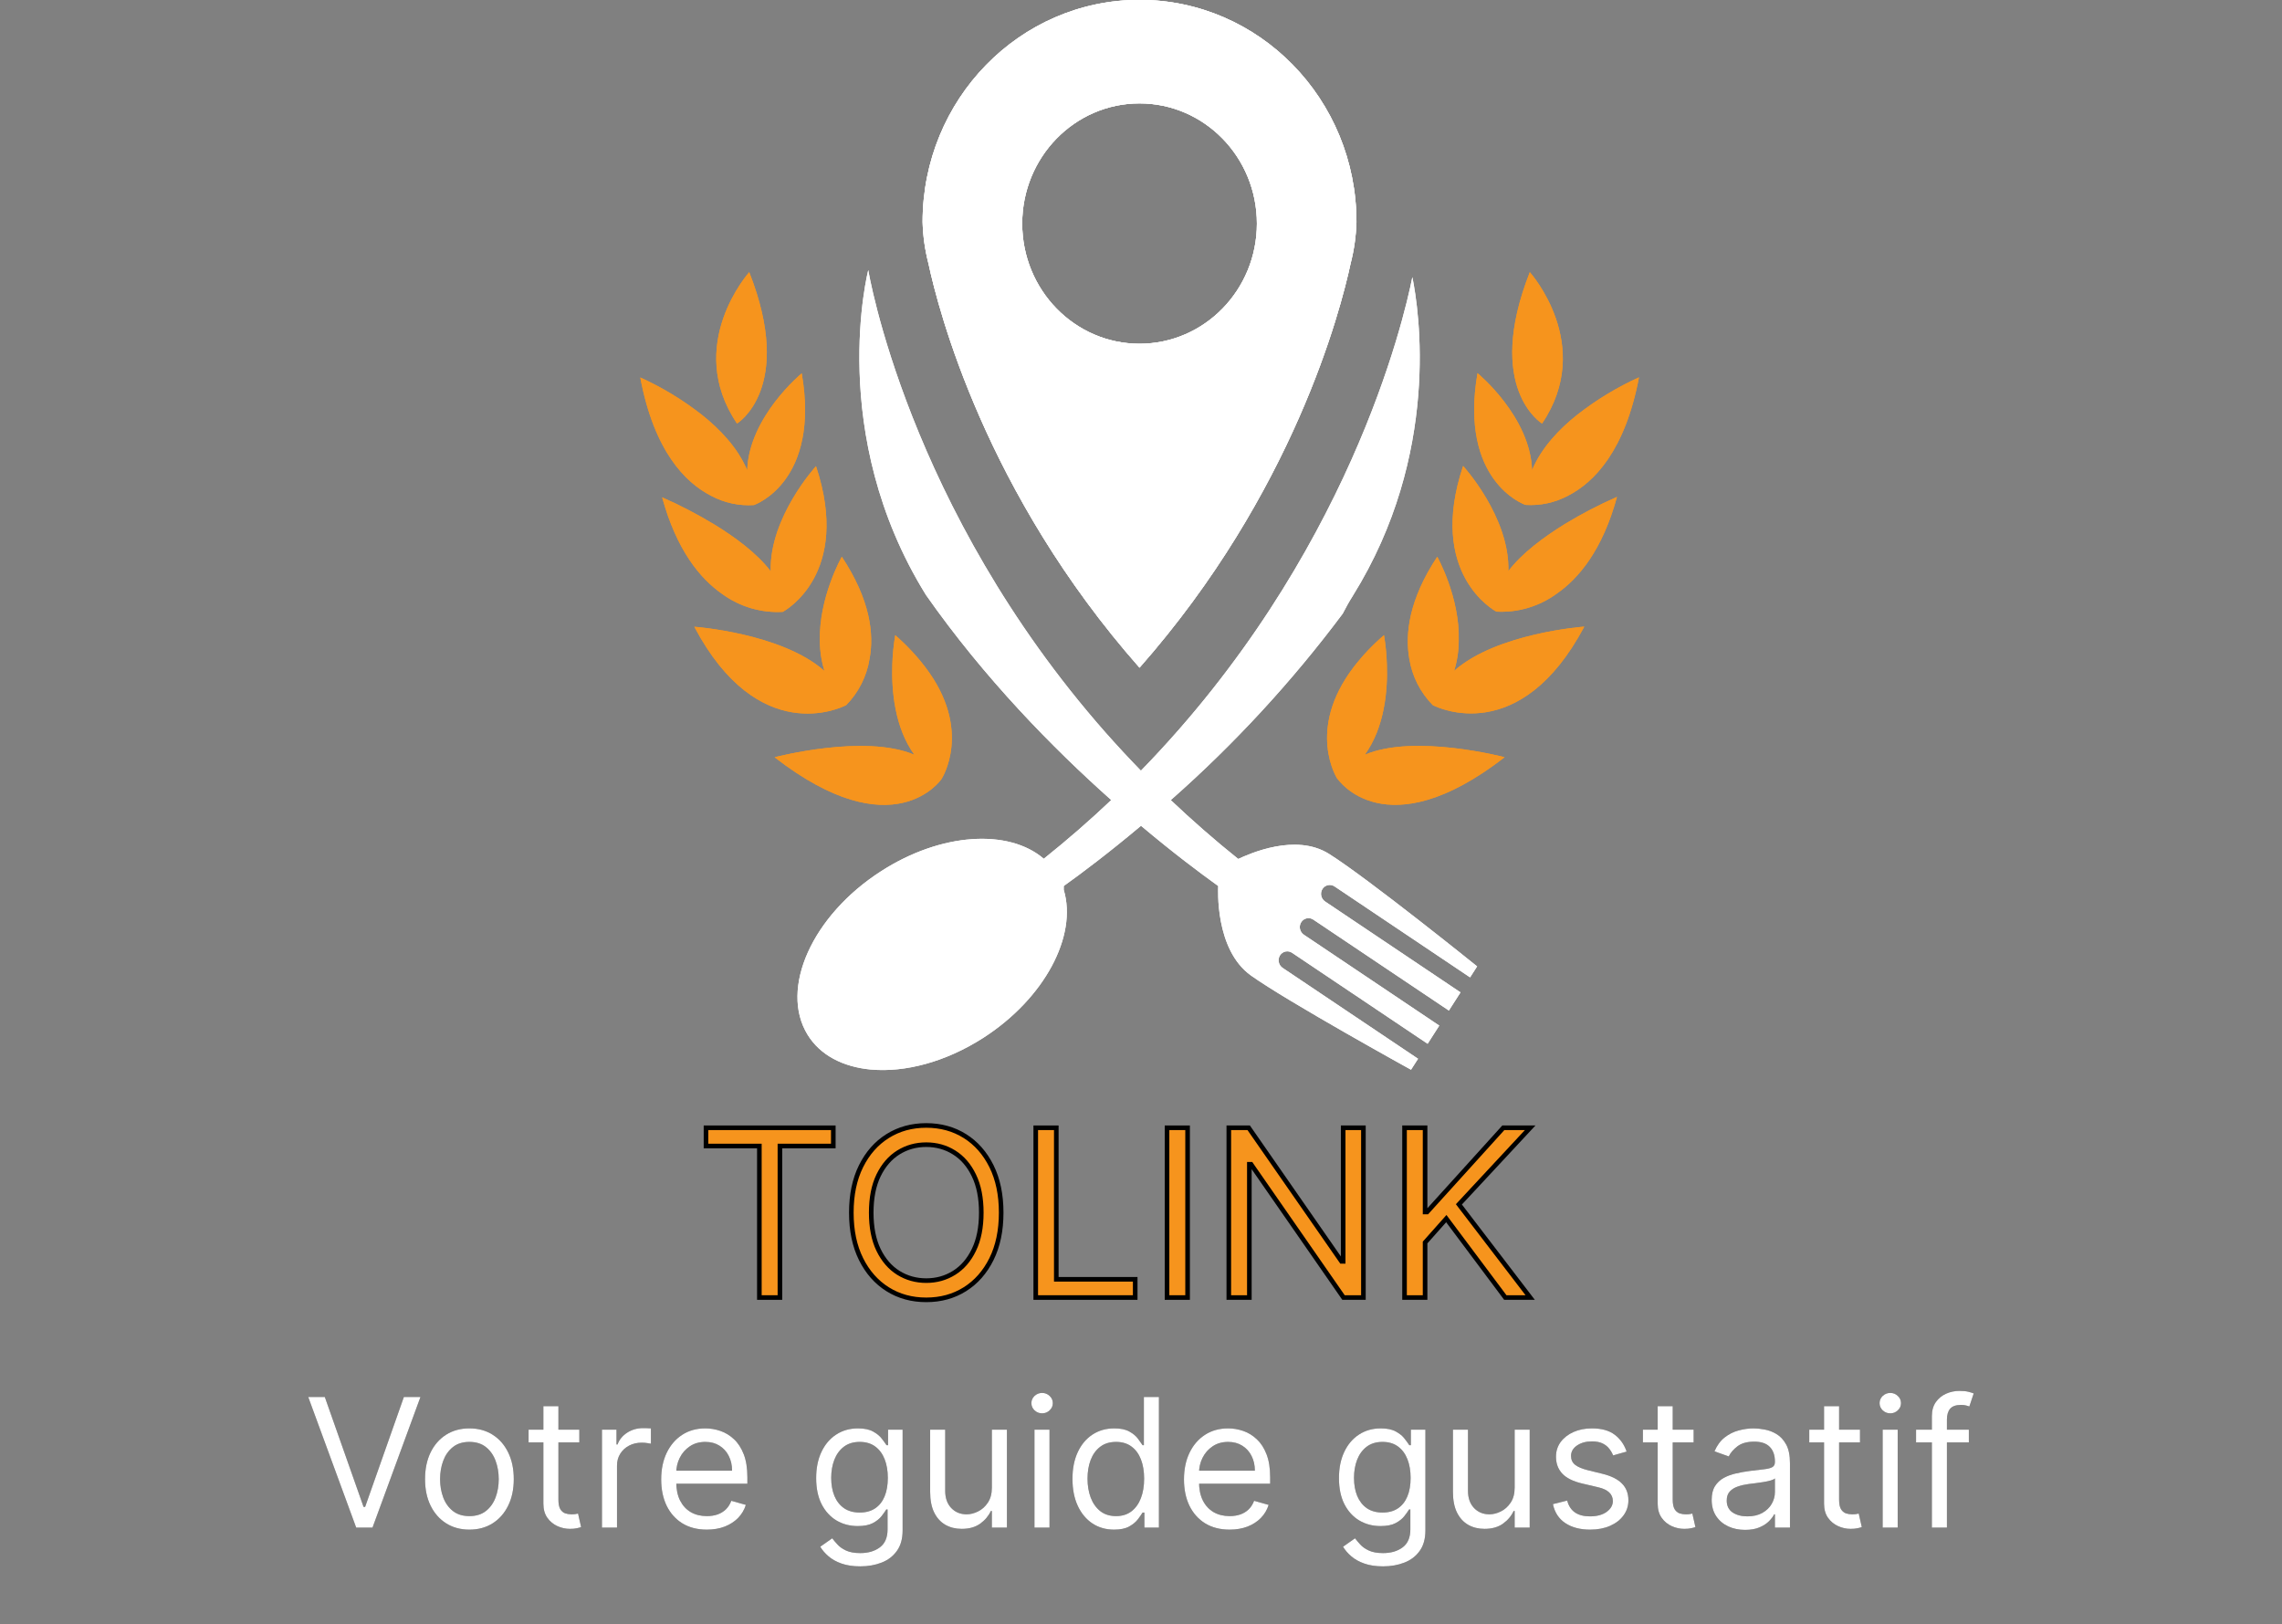 <svg width="496" height="353" viewBox="0 0 496 353" fill="none" xmlns="http://www.w3.org/2000/svg">
<rect x="0" y="0" width="496" height="353" fill="#808080" stroke="none"/>
<g clip-path="url(#clip0_31_101)">
<path d="M247.68 145.11C281.16 107.11 291.38 67.44 293.56 57.25C294.319 54.307 294.745 51.288 294.83 48.25C294.83 21.59 273.72 -0.03 247.68 -0.03C221.64 -0.03 200.53 21.59 200.53 48.25C200.613 51.288 201.039 54.307 201.8 57.25C203.97 67.4 214.18 107.13 247.68 145.11ZM247.68 22.47C261.77 22.47 273.19 34.17 273.19 48.59C273.19 63.01 261.77 74.71 247.68 74.71C233.59 74.71 222.18 63.02 222.18 48.59C222.18 34.16 233.59 22.47 247.68 22.47Z" fill="white"/>
<path d="M306.98 60.23C305.12 69.57 293.13 121.14 247.98 167.5C245.313 164.753 242.753 161.993 240.3 159.22C197.14 110.29 188.72 58.7 188.72 58.7C188.72 58.7 179.51 94.26 201.27 129.32C214.02 147.5 228.9 162.64 241.53 173.88C236.963 178.22 232.077 182.473 226.87 186.64C219.25 180.09 204.58 180.93 191.53 189.33C176.53 198.95 169.39 214.87 175.53 224.88C178.28 229.37 183.27 231.88 189.27 232.45H189.34C196.68 233.11 205.51 230.83 213.72 225.56C227.09 216.95 234.21 203.35 231.21 193.41C231.21 192.92 231.21 192.62 231.21 192.56C235.09 189.79 240.99 185.36 248 179.47C255 185.36 260.91 189.79 264.78 192.56C264.78 192.99 263.98 206.36 271.91 212.02C279.84 217.68 306.69 232.49 306.69 232.49L308.22 230.11L278.76 210.34C278.34 210.046 278.048 209.602 277.946 209.1C277.843 208.597 277.938 208.075 278.21 207.64C278.343 207.427 278.517 207.243 278.723 207.1C278.928 206.956 279.161 206.854 279.406 206.802C279.652 206.75 279.905 206.748 280.151 206.795C280.398 206.843 280.632 206.94 280.84 207.08L310.3 226.85L312.83 222.9L283.37 203.13C282.95 202.836 282.658 202.392 282.556 201.89C282.453 201.387 282.548 200.865 282.82 200.43C282.953 200.216 283.128 200.031 283.334 199.886C283.54 199.741 283.774 199.639 284.021 199.587C284.267 199.535 284.522 199.533 284.769 199.582C285.016 199.63 285.251 199.728 285.46 199.87L314.92 219.63L317.45 215.68L287.99 195.91C287.571 195.618 287.279 195.177 287.175 194.676C287.071 194.176 287.162 193.655 287.43 193.22C287.563 193.006 287.738 192.821 287.944 192.676C288.15 192.531 288.383 192.429 288.629 192.376C288.875 192.323 289.13 192.32 289.377 192.367C289.625 192.414 289.86 192.51 290.07 192.65L319.53 212.42L321.06 210.03C321.06 210.03 297.2 190.8 288.85 185.57C281.58 181.01 271.55 185.57 269.13 186.68C263.92 182.51 259.05 178.23 254.47 173.89C268.293 161.704 280.82 148.122 291.85 133.36C292.46 132.17 293.14 130.91 294.03 129.5C313.22 98.67 308.44 67.41 306.98 60.23Z" fill="white"/>
<path d="M335.17 92.05C346.71 74.95 332.51 59.15 332.51 59.15C322.57 84.42 335.17 92.05 335.17 92.05Z" fill="#F6941D"/>
<path d="M312.39 121C306.2 130.37 305.39 137.79 306.31 143.15C306.92 146.972 308.71 150.507 311.43 153.26C312.59 153.85 330.43 162.39 344.35 136.19C344.35 136.19 325.35 137.55 316.06 145.8C316.72 143.683 317.057 141.478 317.06 139.26C317.34 129.8 312.39 121 312.39 121Z" fill="#F6941D"/>
<path d="M294.2 145.01C283.78 158.72 290.69 169.3 290.69 169.3H290.75C290.75 169.3 301.12 184.67 327.04 164.57C327.04 164.57 307.45 159.42 296.65 164.03C300.98 158.03 301.65 149.97 301.44 144.4C301.378 142.268 301.171 140.143 300.82 138.04C298.378 140.128 296.159 142.464 294.2 145.01Z" fill="#F6941D"/>
<path d="M333 102.17C332.61 90.5 321.14 81.1 321.14 81.1C317.14 104.45 331.09 109.57 331.55 109.73C334.769 109.943 337.984 109.25 340.83 107.73C346.49 104.83 353.21 97.98 356.24 82.01C351.496 84.159 347.024 86.864 342.92 90.07C338.85 93.27 335.01 97.36 333 102.17Z" fill="#F6941D"/>
<path d="M327.85 124.12C328.19 112.38 318.01 101.27 318.01 101.27C310.21 124.65 324.72 132.65 325.25 132.93C329.923 133.174 334.537 131.804 338.32 129.05C343.2 125.68 348.32 119.48 351.46 107.99C347.554 109.705 343.766 111.676 340.12 113.89C335.58 116.7 330.77 120.24 327.85 124.12Z" fill="#F6941D"/>
<path d="M160.19 92.05C160.19 92.05 172.79 84.42 162.85 59.15C162.85 59.15 148.66 74.95 160.19 92.05Z" fill="#F6941D"/>
<path d="M182.97 121C182.97 121 177.97 129.8 178.2 139.29C178.208 141.507 178.545 143.712 179.2 145.83C169.91 137.58 150.91 136.22 150.91 136.22C164.8 162.42 182.68 153.88 183.83 153.29H183.88C186.603 150.539 188.394 147.003 189 143.18C190.01 137.79 189.16 130.37 182.97 121Z" fill="#F6941D"/>
<path d="M194.58 138.05C194.228 140.154 194.018 142.278 193.95 144.41C193.76 149.98 194.42 158.06 198.74 164.04C187.95 159.43 168.36 164.58 168.36 164.58C194.27 184.68 204.64 169.31 204.64 169.31C204.64 169.31 211.56 158.73 201.13 145.02C199.193 142.477 196.998 140.141 194.58 138.05Z" fill="#F6941D"/>
<path d="M163.85 109.77C164.31 109.61 178.27 104.49 174.26 81.14C174.26 81.14 162.79 90.54 162.41 102.21C160.41 97.4 156.53 93.31 152.48 90.1C148.378 86.896 143.91 84.19 139.17 82.04C142.17 98.04 148.91 104.86 154.57 107.76C157.415 109.283 160.63 109.98 163.85 109.77Z" fill="#F6941D"/>
<path d="M170.13 132.98C170.65 132.7 185.13 124.7 177.36 101.32C177.36 101.32 167.18 112.43 167.52 124.17C164.58 120.29 159.78 116.75 155.26 113.99C151.613 111.778 147.825 109.807 143.92 108.09C147.07 119.58 152.18 125.78 157.05 129.15C160.842 131.888 165.46 133.241 170.13 132.98Z" fill="#F6941D"/>
<path d="M153.45 249.069V245.105H181.121V249.069H169.519V282H165.052V249.069H153.45Z" fill="#F6941D"/>
<path d="M217.61 263.553C217.61 267.444 216.907 270.807 215.502 273.641C214.097 276.475 212.17 278.661 209.72 280.199C207.27 281.736 204.471 282.504 201.325 282.504C198.178 282.504 195.38 281.736 192.93 280.199C190.48 278.661 188.552 276.475 187.147 273.641C185.742 270.807 185.039 267.444 185.039 263.553C185.039 259.661 185.742 256.299 187.147 253.464C188.552 250.63 190.48 248.444 192.93 246.907C195.38 245.37 198.178 244.601 201.325 244.601C204.471 244.601 207.27 245.37 209.72 246.907C212.17 248.444 214.097 250.63 215.502 253.464C216.907 256.299 217.61 259.661 217.61 263.553ZM213.286 263.553C213.286 260.358 212.752 257.662 211.683 255.464C210.626 253.266 209.191 251.603 207.378 250.474C205.576 249.345 203.558 248.78 201.325 248.78C199.091 248.78 197.067 249.345 195.254 250.474C193.452 251.603 192.017 253.266 190.948 255.464C189.891 257.662 189.363 260.358 189.363 263.553C189.363 266.747 189.891 269.444 190.948 271.641C192.017 273.839 193.452 275.503 195.254 276.632C197.067 277.76 199.091 278.325 201.325 278.325C203.558 278.325 205.576 277.76 207.378 276.632C209.191 275.503 210.626 273.839 211.683 271.641C212.752 269.444 213.286 266.747 213.286 263.553Z" fill="#F6941D"/>
<path d="M225.122 282V245.105H229.59V278.037H246.74V282H225.122Z" fill="#F6941D"/>
<path d="M258.126 245.105V282H253.658V245.105H258.126Z" fill="#F6941D"/>
<path d="M296.34 245.105V282H292.016L271.912 253.032H271.551V282H267.084V245.105H271.407L291.584 274.145H291.944V245.105H296.34Z" fill="#F6941D"/>
<path d="M305.28 282V245.105H309.747V263.409H310.18L326.753 245.105H332.59L317.097 261.751L332.59 282H327.186L314.359 264.85L309.747 270.038V282H305.28Z" fill="#F6941D"/>
<path d="M153.45 249.069V245.105H181.121V249.069H169.519V282H165.052V249.069H153.45Z" stroke="black"/>
<path d="M217.61 263.553C217.61 267.444 216.907 270.807 215.502 273.641C214.097 276.475 212.17 278.661 209.72 280.199C207.27 281.736 204.471 282.504 201.325 282.504C198.178 282.504 195.38 281.736 192.93 280.199C190.48 278.661 188.552 276.475 187.147 273.641C185.742 270.807 185.039 267.444 185.039 263.553C185.039 259.661 185.742 256.299 187.147 253.464C188.552 250.63 190.48 248.444 192.93 246.907C195.38 245.37 198.178 244.601 201.325 244.601C204.471 244.601 207.27 245.37 209.72 246.907C212.17 248.444 214.097 250.63 215.502 253.464C216.907 256.299 217.61 259.661 217.61 263.553ZM213.286 263.553C213.286 260.358 212.752 257.662 211.683 255.464C210.626 253.266 209.191 251.603 207.378 250.474C205.576 249.345 203.558 248.78 201.325 248.78C199.091 248.78 197.067 249.345 195.254 250.474C193.452 251.603 192.017 253.266 190.948 255.464C189.891 257.662 189.363 260.358 189.363 263.553C189.363 266.747 189.891 269.444 190.948 271.641C192.017 273.839 193.452 275.503 195.254 276.632C197.067 277.76 199.091 278.325 201.325 278.325C203.558 278.325 205.576 277.76 207.378 276.632C209.191 275.503 210.626 273.839 211.683 271.641C212.752 269.444 213.286 266.747 213.286 263.553Z" stroke="black"/>
<path d="M225.122 282V245.105H229.59V278.037H246.74V282H225.122Z" stroke="black"/>
<path d="M258.126 245.105V282H253.658V245.105H258.126Z" stroke="black"/>
<path d="M296.34 245.105V282H292.016L271.912 253.032H271.551V282H267.084V245.105H271.407L291.584 274.145H291.944V245.105H296.34Z" stroke="black"/>
<path d="M305.28 282V245.105H309.747V263.409H310.18L326.753 245.105H332.59L317.097 261.751L332.59 282H327.186L314.359 264.85L309.747 270.038V282H305.28Z" stroke="black"/>
<path d="M70.6 303.622L79.025 327.51H79.358L87.782 303.622H91.385L80.965 332H77.418L66.998 303.622H70.6ZM102.027 332.443C100.106 332.443 98.42 331.986 96.969 331.072C95.528 330.157 94.401 328.878 93.588 327.233C92.785 325.589 92.383 323.668 92.383 321.469C92.383 319.252 92.785 317.317 93.588 315.663C94.401 314.01 95.528 312.726 96.969 311.811C98.42 310.896 100.106 310.439 102.027 310.439C103.948 310.439 105.63 310.896 107.071 311.811C108.521 312.726 109.648 314.01 110.452 315.663C111.265 317.317 111.671 319.252 111.671 321.469C111.671 323.668 111.265 325.589 110.452 327.233C109.648 328.878 108.521 330.157 107.071 331.072C105.63 331.986 103.948 332.443 102.027 332.443ZM102.027 329.506C103.487 329.506 104.687 329.132 105.63 328.383C106.572 327.635 107.269 326.651 107.722 325.432C108.175 324.213 108.401 322.892 108.401 321.469C108.401 320.046 108.175 318.721 107.722 317.492C107.269 316.264 106.572 315.271 105.63 314.513C104.687 313.756 103.487 313.377 102.027 313.377C100.567 313.377 99.367 313.756 98.424 314.513C97.482 315.271 96.785 316.264 96.332 317.492C95.879 318.721 95.653 320.046 95.653 321.469C95.653 322.892 95.879 324.213 96.332 325.432C96.785 326.651 97.482 327.635 98.424 328.383C99.367 329.132 100.567 329.506 102.027 329.506ZM125.919 310.716V313.488H114.889V310.716H125.919ZM118.104 305.617H121.374V325.903C121.374 326.827 121.508 327.52 121.776 327.982C122.053 328.434 122.404 328.739 122.829 328.896C123.263 329.044 123.721 329.118 124.201 329.118C124.561 329.118 124.857 329.099 125.088 329.062C125.319 329.016 125.503 328.979 125.642 328.952L126.307 331.889C126.085 331.972 125.776 332.055 125.379 332.139C124.981 332.231 124.478 332.277 123.868 332.277C122.945 332.277 122.039 332.079 121.152 331.681C120.275 331.284 119.545 330.679 118.963 329.866C118.39 329.053 118.104 328.028 118.104 326.79V305.617ZM130.838 332V310.716H133.997V313.931H134.219C134.607 312.878 135.309 312.023 136.325 311.368C137.342 310.712 138.487 310.384 139.762 310.384C140.002 310.384 140.302 310.388 140.662 310.398C141.023 310.407 141.295 310.421 141.48 310.439V313.765C141.369 313.737 141.115 313.696 140.718 313.64C140.33 313.575 139.919 313.543 139.485 313.543C138.45 313.543 137.526 313.76 136.713 314.194C135.91 314.619 135.272 315.21 134.801 315.968C134.339 316.716 134.108 317.571 134.108 318.531V332H130.838ZM153.632 332.443C151.581 332.443 149.812 331.991 148.325 331.085C146.847 330.171 145.706 328.896 144.903 327.261C144.108 325.617 143.711 323.705 143.711 321.524C143.711 319.344 144.108 317.423 144.903 315.76C145.706 314.088 146.824 312.786 148.256 311.853C149.697 310.91 151.378 310.439 153.3 310.439C154.408 310.439 155.503 310.624 156.584 310.993C157.664 311.363 158.648 311.963 159.535 312.795C160.422 313.617 161.129 314.707 161.655 316.065C162.182 317.423 162.445 319.095 162.445 321.081V322.467H146.039V319.64H159.119C159.119 318.439 158.879 317.367 158.399 316.425C157.928 315.483 157.253 314.739 156.376 314.194C155.507 313.649 154.482 313.377 153.3 313.377C151.997 313.377 150.87 313.7 149.919 314.347C148.976 314.984 148.251 315.816 147.743 316.841C147.235 317.866 146.981 318.966 146.981 320.139V322.023C146.981 323.631 147.258 324.993 147.812 326.111C148.376 327.219 149.157 328.065 150.154 328.647C151.152 329.219 152.311 329.506 153.632 329.506C154.491 329.506 155.267 329.386 155.96 329.146C156.662 328.896 157.267 328.527 157.775 328.037C158.283 327.538 158.676 326.919 158.953 326.18L162.112 327.067C161.78 328.139 161.221 329.081 160.436 329.894C159.651 330.697 158.681 331.326 157.526 331.778C156.371 332.222 155.073 332.443 153.632 332.443ZM186.985 340.425C185.405 340.425 184.047 340.222 182.911 339.815C181.775 339.418 180.828 338.891 180.07 338.235C179.322 337.589 178.726 336.896 178.283 336.157L180.888 334.328C181.184 334.716 181.558 335.159 182.01 335.658C182.463 336.166 183.082 336.605 183.867 336.974C184.662 337.353 185.701 337.543 186.985 337.543C188.703 337.543 190.121 337.127 191.239 336.296C192.357 335.464 192.915 334.162 192.915 332.388V328.065H192.638C192.398 328.453 192.056 328.933 191.613 329.506C191.179 330.069 190.551 330.573 189.728 331.016C188.916 331.45 187.816 331.667 186.431 331.667C184.712 331.667 183.17 331.261 181.803 330.448C180.445 329.635 179.368 328.453 178.574 326.901C177.789 325.349 177.396 323.464 177.396 321.247C177.396 319.067 177.78 317.169 178.546 315.552C179.313 313.926 180.38 312.67 181.747 311.783C183.114 310.887 184.694 310.439 186.486 310.439C187.872 310.439 188.971 310.67 189.784 311.132C190.606 311.585 191.234 312.102 191.668 312.684C192.112 313.257 192.454 313.728 192.694 314.097H193.026V310.716H196.186V332.61C196.186 334.439 195.77 335.926 194.939 337.071C194.116 338.226 193.008 339.071 191.613 339.607C190.227 340.152 188.685 340.425 186.985 340.425ZM186.874 328.73C188.186 328.73 189.294 328.43 190.2 327.829C191.105 327.229 191.793 326.365 192.264 325.238C192.735 324.111 192.971 322.762 192.971 321.192C192.971 319.658 192.74 318.305 192.278 317.132C191.816 315.959 191.133 315.04 190.227 314.374C189.322 313.709 188.204 313.377 186.874 313.377C185.488 313.377 184.334 313.728 183.41 314.43C182.495 315.132 181.807 316.074 181.345 317.257C180.893 318.439 180.666 319.751 180.666 321.192C180.666 322.67 180.897 323.977 181.359 325.113C181.83 326.24 182.523 327.127 183.438 327.774C184.361 328.411 185.507 328.73 186.874 328.73ZM215.585 323.298V310.716H218.855V332H215.585V328.397H215.363C214.864 329.478 214.088 330.397 213.035 331.155C211.982 331.903 210.652 332.277 209.044 332.277C207.714 332.277 206.532 331.986 205.497 331.404C204.463 330.813 203.65 329.926 203.058 328.744C202.467 327.552 202.172 326.051 202.172 324.24V310.716H205.442V324.019C205.442 325.571 205.876 326.808 206.744 327.732C207.622 328.656 208.74 329.118 210.098 329.118C210.91 329.118 211.737 328.91 212.578 328.494C213.428 328.079 214.139 327.441 214.712 326.582C215.294 325.723 215.585 324.628 215.585 323.298ZM224.844 332V310.716H228.115V332H224.844ZM226.507 307.169C225.87 307.169 225.32 306.952 224.858 306.518C224.406 306.084 224.179 305.562 224.179 304.952C224.179 304.342 224.406 303.82 224.858 303.386C225.32 302.952 225.87 302.735 226.507 302.735C227.145 302.735 227.69 302.952 228.142 303.386C228.604 303.82 228.835 304.342 228.835 304.952C228.835 305.562 228.604 306.084 228.142 306.518C227.69 306.952 227.145 307.169 226.507 307.169ZM242.141 332.443C240.367 332.443 238.801 331.995 237.443 331.099C236.085 330.194 235.023 328.919 234.256 327.275C233.49 325.621 233.106 323.668 233.106 321.414C233.106 319.178 233.49 317.238 234.256 315.594C235.023 313.95 236.09 312.679 237.457 311.783C238.824 310.887 240.404 310.439 242.196 310.439C243.582 310.439 244.677 310.67 245.48 311.132C246.293 311.585 246.912 312.102 247.337 312.684C247.771 313.257 248.108 313.728 248.349 314.097H248.626V303.622H251.896V332H248.737V328.73H248.349C248.108 329.118 247.767 329.607 247.323 330.199C246.88 330.781 246.247 331.303 245.425 331.764C244.603 332.217 243.508 332.443 242.141 332.443ZM242.584 329.506C243.896 329.506 245.004 329.164 245.91 328.48C246.815 327.788 247.503 326.832 247.974 325.612C248.446 324.384 248.681 322.966 248.681 321.358C248.681 319.769 248.45 318.379 247.988 317.187C247.526 315.986 246.843 315.053 245.937 314.388C245.032 313.714 243.914 313.377 242.584 313.377C241.199 313.377 240.044 313.732 239.12 314.444C238.206 315.146 237.517 316.102 237.055 317.312C236.603 318.513 236.376 319.862 236.376 321.358C236.376 322.873 236.607 324.25 237.069 325.487C237.54 326.716 238.233 327.695 239.148 328.425C240.072 329.146 241.217 329.506 242.584 329.506ZM267.263 332.443C265.212 332.443 263.443 331.991 261.956 331.085C260.478 330.171 259.337 328.896 258.533 327.261C257.739 325.617 257.341 323.705 257.341 321.524C257.341 319.344 257.739 317.423 258.533 315.76C259.337 314.088 260.455 312.786 261.886 311.853C263.327 310.91 265.009 310.439 266.93 310.439C268.039 310.439 269.133 310.624 270.214 310.993C271.295 311.363 272.279 311.963 273.166 312.795C274.052 313.617 274.759 314.707 275.286 316.065C275.812 317.423 276.075 319.095 276.075 321.081V322.467H259.669V319.64H272.75C272.75 318.439 272.51 317.367 272.029 316.425C271.558 315.483 270.884 314.739 270.006 314.194C269.138 313.649 268.113 313.377 266.93 313.377C265.628 313.377 264.501 313.7 263.549 314.347C262.607 314.984 261.882 315.816 261.374 316.841C260.866 317.866 260.612 318.966 260.612 320.139V322.023C260.612 323.631 260.889 324.993 261.443 326.111C262.006 327.219 262.787 328.065 263.785 328.647C264.782 329.219 265.942 329.506 267.263 329.506C268.122 329.506 268.898 329.386 269.591 329.146C270.293 328.896 270.898 328.527 271.406 328.037C271.914 327.538 272.306 326.919 272.584 326.18L275.743 327.067C275.41 328.139 274.851 329.081 274.066 329.894C273.281 330.697 272.311 331.326 271.156 331.778C270.002 332.222 268.704 332.443 267.263 332.443ZM300.615 340.425C299.036 340.425 297.678 340.222 296.542 339.815C295.405 339.418 294.458 338.891 293.701 338.235C292.953 337.589 292.357 336.896 291.913 336.157L294.518 334.328C294.814 334.716 295.188 335.159 295.641 335.658C296.094 336.166 296.712 336.605 297.498 336.974C298.292 337.353 299.331 337.543 300.615 337.543C302.334 337.543 303.752 337.127 304.869 336.296C305.987 335.464 306.546 334.162 306.546 332.388V328.065H306.269C306.029 328.453 305.687 328.933 305.243 329.506C304.809 330.069 304.181 330.573 303.359 331.016C302.546 331.45 301.447 331.667 300.061 331.667C298.343 331.667 296.8 331.261 295.433 330.448C294.075 329.635 292.999 328.453 292.204 326.901C291.419 325.349 291.027 323.464 291.027 321.247C291.027 319.067 291.41 317.169 292.177 315.552C292.943 313.926 294.01 312.67 295.378 311.783C296.745 310.887 298.324 310.439 300.117 310.439C301.502 310.439 302.601 310.67 303.414 311.132C304.237 311.585 304.865 312.102 305.299 312.684C305.742 313.257 306.084 313.728 306.324 314.097H306.657V310.716H309.816V332.61C309.816 334.439 309.4 335.926 308.569 337.071C307.747 338.226 306.638 339.071 305.243 339.607C303.858 340.152 302.315 340.425 300.615 340.425ZM300.505 328.73C301.816 328.73 302.925 328.43 303.83 327.829C304.735 327.229 305.424 326.365 305.895 325.238C306.366 324.111 306.601 322.762 306.601 321.192C306.601 319.658 306.37 318.305 305.909 317.132C305.447 315.959 304.763 315.04 303.858 314.374C302.953 313.709 301.835 313.377 300.505 313.377C299.119 313.377 297.964 313.728 297.04 314.43C296.126 315.132 295.438 316.074 294.976 317.257C294.523 318.439 294.297 319.751 294.297 321.192C294.297 322.67 294.528 323.977 294.99 325.113C295.461 326.24 296.154 327.127 297.068 327.774C297.992 328.411 299.137 328.73 300.505 328.73ZM329.215 323.298V310.716H332.485V332H329.215V328.397H328.994C328.495 329.478 327.719 330.397 326.666 331.155C325.613 331.903 324.282 332.277 322.675 332.277C321.345 332.277 320.162 331.986 319.128 331.404C318.093 330.813 317.28 329.926 316.689 328.744C316.098 327.552 315.802 326.051 315.802 324.24V310.716H319.072V324.019C319.072 325.571 319.506 326.808 320.375 327.732C321.252 328.656 322.37 329.118 323.728 329.118C324.541 329.118 325.368 328.91 326.208 328.494C327.058 328.079 327.77 327.441 328.342 326.582C328.924 325.723 329.215 324.628 329.215 323.298ZM353.551 315.483L350.613 316.314C350.428 315.825 350.156 315.349 349.796 314.887C349.445 314.416 348.964 314.028 348.355 313.723C347.745 313.418 346.964 313.266 346.013 313.266C344.71 313.266 343.625 313.566 342.757 314.167C341.897 314.758 341.468 315.511 341.468 316.425C341.468 317.238 341.764 317.88 342.355 318.351C342.946 318.822 343.87 319.215 345.126 319.529L348.285 320.305C350.188 320.767 351.606 321.474 352.539 322.425C353.472 323.367 353.939 324.582 353.939 326.069C353.939 327.289 353.588 328.379 352.886 329.34C352.193 330.3 351.223 331.058 349.976 331.612C348.729 332.166 347.278 332.443 345.625 332.443C343.454 332.443 341.657 331.972 340.235 331.03C338.812 330.088 337.911 328.711 337.533 326.901L340.637 326.125C340.932 327.27 341.491 328.129 342.313 328.702C343.145 329.275 344.23 329.561 345.569 329.561C347.094 329.561 348.304 329.238 349.2 328.591C350.105 327.935 350.558 327.15 350.558 326.236C350.558 325.497 350.299 324.878 349.782 324.379C349.265 323.871 348.47 323.492 347.398 323.243L343.851 322.411C341.902 321.949 340.47 321.233 339.556 320.264C338.65 319.284 338.198 318.06 338.198 316.592C338.198 315.391 338.535 314.328 339.209 313.405C339.893 312.481 340.821 311.756 341.994 311.229C343.177 310.703 344.516 310.439 346.013 310.439C348.119 310.439 349.773 310.901 350.973 311.825C352.184 312.749 353.043 313.968 353.551 315.483ZM368.117 310.716V313.488H357.088V310.716H368.117ZM360.302 305.617H363.573V325.903C363.573 326.827 363.706 327.52 363.974 327.982C364.252 328.434 364.603 328.739 365.027 328.896C365.462 329.044 365.919 329.118 366.399 329.118C366.76 329.118 367.055 329.099 367.286 329.062C367.517 329.016 367.702 328.979 367.84 328.952L368.505 331.889C368.284 331.972 367.974 332.055 367.577 332.139C367.18 332.231 366.676 332.277 366.067 332.277C365.143 332.277 364.238 332.079 363.351 331.681C362.473 331.284 361.743 330.679 361.162 329.866C360.589 329.053 360.302 328.028 360.302 326.79V305.617ZM379.3 332.499C377.951 332.499 376.727 332.245 375.628 331.737C374.528 331.219 373.655 330.476 373.009 329.506C372.362 328.527 372.039 327.344 372.039 325.959C372.039 324.739 372.279 323.751 372.759 322.993C373.24 322.227 373.882 321.626 374.685 321.192C375.489 320.758 376.376 320.434 377.346 320.222C378.325 320 379.309 319.825 380.297 319.695C381.591 319.529 382.639 319.404 383.443 319.321C384.256 319.229 384.847 319.076 385.216 318.864C385.595 318.652 385.785 318.282 385.785 317.755V317.645C385.785 316.277 385.41 315.215 384.662 314.458C383.923 313.7 382.801 313.321 381.295 313.321C379.734 313.321 378.51 313.663 377.623 314.347C376.736 315.03 376.113 315.76 375.752 316.536L372.649 315.428C373.203 314.134 373.942 313.127 374.866 312.407C375.799 311.677 376.815 311.169 377.914 310.883C379.023 310.587 380.113 310.439 381.184 310.439C381.868 310.439 382.653 310.522 383.54 310.689C384.436 310.846 385.3 311.174 386.131 311.672C386.972 312.171 387.669 312.924 388.223 313.931C388.778 314.938 389.055 316.287 389.055 317.977V332H385.785V329.118H385.618C385.397 329.58 385.027 330.074 384.51 330.6C383.992 331.127 383.304 331.575 382.445 331.945C381.586 332.314 380.538 332.499 379.3 332.499ZM379.799 329.561C381.092 329.561 382.182 329.307 383.069 328.799C383.965 328.291 384.639 327.635 385.092 326.832C385.554 326.028 385.785 325.183 385.785 324.296V321.303C385.646 321.469 385.341 321.621 384.87 321.76C384.408 321.889 383.872 322.005 383.263 322.106C382.662 322.199 382.076 322.282 381.503 322.356C380.939 322.421 380.482 322.476 380.131 322.522C379.281 322.633 378.487 322.813 377.748 323.063C377.018 323.303 376.427 323.668 375.974 324.157C375.531 324.638 375.309 325.293 375.309 326.125C375.309 327.261 375.729 328.12 376.57 328.702C377.42 329.275 378.496 329.561 379.799 329.561ZM404.28 310.716V313.488H393.25V310.716H404.28ZM396.464 305.617H399.735V325.903C399.735 326.827 399.869 327.52 400.136 327.982C400.414 328.434 400.765 328.739 401.19 328.896C401.624 329.044 402.081 329.118 402.561 329.118C402.922 329.118 403.217 329.099 403.448 329.062C403.679 329.016 403.864 328.979 404.002 328.952L404.668 331.889C404.446 331.972 404.136 332.055 403.739 332.139C403.342 332.231 402.838 332.277 402.229 332.277C401.305 332.277 400.4 332.079 399.513 331.681C398.635 331.284 397.906 330.679 397.324 329.866C396.751 329.053 396.464 328.028 396.464 326.79V305.617ZM409.199 332V310.716H412.469V332H409.199ZM410.861 307.169C410.224 307.169 409.674 306.952 409.212 306.518C408.76 306.084 408.534 305.562 408.534 304.952C408.534 304.342 408.76 303.82 409.212 303.386C409.674 302.952 410.224 302.735 410.861 302.735C411.499 302.735 412.044 302.952 412.496 303.386C412.958 303.82 413.189 304.342 413.189 304.952C413.189 305.562 412.958 306.084 412.496 306.518C412.044 306.952 411.499 307.169 410.861 307.169ZM427.936 310.716V313.488H416.463V310.716H427.936ZM419.899 332V307.779C419.899 306.559 420.186 305.543 420.758 304.73C421.331 303.917 422.075 303.308 422.989 302.901C423.904 302.495 424.869 302.292 425.885 302.292C426.689 302.292 427.345 302.356 427.853 302.486C428.361 302.615 428.74 302.735 428.989 302.846L428.047 305.673C427.881 305.617 427.65 305.548 427.354 305.465C427.068 305.382 426.689 305.34 426.218 305.34C425.137 305.34 424.357 305.613 423.876 306.158C423.405 306.703 423.17 307.502 423.17 308.555V332H419.899Z" fill="#404041"/>
<path d="M247.68 145.11C281.16 107.11 291.38 67.44 293.56 57.25C294.319 54.307 294.745 51.288 294.83 48.25C294.83 21.59 273.72 -0.03 247.68 -0.03C221.64 -0.03 200.53 21.59 200.53 48.25C200.613 51.288 201.039 54.307 201.8 57.25C203.97 67.4 214.18 107.13 247.68 145.11ZM247.68 22.47C261.77 22.47 273.19 34.17 273.19 48.59C273.19 63.01 261.77 74.71 247.68 74.71C233.59 74.71 222.18 63.02 222.18 48.59C222.18 34.16 233.59 22.47 247.68 22.47Z" fill="white"/>
<path d="M247.68 145.11C281.16 107.11 291.38 67.44 293.56 57.25C294.319 54.307 294.745 51.288 294.83 48.25C294.83 21.59 273.72 -0.03 247.68 -0.03C221.64 -0.03 200.53 21.59 200.53 48.25C200.613 51.288 201.039 54.307 201.8 57.25C203.97 67.4 214.18 107.13 247.68 145.11ZM247.68 22.47C261.77 22.47 273.19 34.17 273.19 48.59C273.19 63.01 261.77 74.71 247.68 74.71C233.59 74.71 222.18 63.02 222.18 48.59C222.18 34.16 233.59 22.47 247.68 22.47Z" fill="white"/>
<path d="M306.98 60.23C305.12 69.57 293.13 121.14 247.98 167.5C245.313 164.753 242.753 161.993 240.3 159.22C197.14 110.29 188.72 58.7 188.72 58.7C188.72 58.7 179.51 94.26 201.27 129.32C214.02 147.5 228.9 162.64 241.53 173.88C236.963 178.22 232.077 182.473 226.87 186.64C219.25 180.09 204.58 180.93 191.53 189.33C176.53 198.95 169.39 214.87 175.53 224.88C178.28 229.37 183.27 231.88 189.27 232.45H189.34C196.68 233.11 205.51 230.83 213.72 225.56C227.09 216.95 234.21 203.35 231.21 193.41C231.21 192.92 231.21 192.62 231.21 192.56C235.09 189.79 240.99 185.36 248 179.47C255 185.36 260.91 189.79 264.78 192.56C264.78 192.99 263.98 206.36 271.91 212.02C279.84 217.68 306.69 232.49 306.69 232.49L308.22 230.11L278.76 210.34C278.34 210.046 278.048 209.602 277.946 209.1C277.843 208.597 277.938 208.075 278.21 207.64C278.343 207.427 278.517 207.243 278.723 207.1C278.928 206.956 279.161 206.854 279.406 206.802C279.652 206.75 279.905 206.748 280.151 206.795C280.398 206.843 280.632 206.94 280.84 207.08L310.3 226.85L312.83 222.9L283.37 203.13C282.95 202.836 282.658 202.392 282.556 201.89C282.453 201.387 282.548 200.865 282.82 200.43C282.953 200.216 283.128 200.031 283.334 199.886C283.54 199.741 283.774 199.639 284.021 199.587C284.267 199.535 284.522 199.533 284.769 199.582C285.016 199.63 285.251 199.728 285.46 199.87L314.92 219.63L317.45 215.68L287.99 195.91C287.571 195.618 287.279 195.177 287.175 194.676C287.071 194.176 287.162 193.655 287.43 193.22C287.563 193.006 287.738 192.821 287.944 192.676C288.15 192.531 288.383 192.429 288.629 192.376C288.875 192.323 289.13 192.32 289.377 192.367C289.625 192.414 289.86 192.51 290.07 192.65L319.53 212.42L321.06 210.03C321.06 210.03 297.2 190.8 288.85 185.57C281.58 181.01 271.55 185.57 269.13 186.68C263.92 182.51 259.05 178.23 254.47 173.89C268.293 161.704 280.82 148.122 291.85 133.36C292.46 132.17 293.14 130.91 294.03 129.5C313.22 98.67 308.44 67.41 306.98 60.23Z" fill="white"/>
<path d="M335.17 92.05C346.71 74.95 332.51 59.15 332.51 59.15C322.57 84.42 335.17 92.05 335.17 92.05Z" fill="#F6941D"/>
<path d="M312.39 121C306.2 130.37 305.39 137.79 306.31 143.15C306.92 146.972 308.71 150.507 311.43 153.26C312.59 153.85 330.43 162.39 344.35 136.19C344.35 136.19 325.35 137.55 316.06 145.8C316.72 143.683 317.057 141.478 317.06 139.26C317.34 129.8 312.39 121 312.39 121Z" fill="#F6941D"/>
<path d="M294.2 145.01C283.78 158.72 290.69 169.3 290.69 169.3H290.75C290.75 169.3 301.12 184.67 327.04 164.57C327.04 164.57 307.45 159.42 296.65 164.03C300.98 158.03 301.65 149.97 301.44 144.4C301.378 142.268 301.171 140.143 300.82 138.04C298.378 140.128 296.159 142.464 294.2 145.01Z" fill="#F6941D"/>
<path d="M333 102.17C332.61 90.5 321.14 81.1 321.14 81.1C317.14 104.45 331.09 109.57 331.55 109.73C334.769 109.943 337.984 109.25 340.83 107.73C346.49 104.83 353.21 97.98 356.24 82.01C351.496 84.159 347.024 86.864 342.92 90.07C338.85 93.27 335.01 97.36 333 102.17Z" fill="#F6941D"/>
<path d="M327.85 124.12C328.19 112.38 318.01 101.27 318.01 101.27C310.21 124.65 324.72 132.65 325.25 132.93C329.923 133.174 334.537 131.804 338.32 129.05C343.2 125.68 348.32 119.48 351.46 107.99C347.554 109.705 343.766 111.676 340.12 113.89C335.58 116.7 330.77 120.24 327.85 124.12Z" fill="#F6941D"/>
<path d="M160.19 92.05C160.19 92.05 172.79 84.42 162.85 59.15C162.85 59.15 148.66 74.95 160.19 92.05Z" fill="#F6941D"/>
<path d="M182.97 121C182.97 121 177.97 129.8 178.2 139.29C178.208 141.507 178.545 143.712 179.2 145.83C169.91 137.58 150.91 136.22 150.91 136.22C164.8 162.42 182.68 153.88 183.83 153.29H183.88C186.603 150.539 188.394 147.003 189 143.18C190.01 137.79 189.16 130.37 182.97 121Z" fill="#F6941D"/>
<path d="M194.58 138.05C194.228 140.154 194.018 142.278 193.95 144.41C193.76 149.98 194.42 158.06 198.74 164.04C187.95 159.43 168.36 164.58 168.36 164.58C194.27 184.68 204.64 169.31 204.64 169.31C204.64 169.31 211.56 158.73 201.13 145.02C199.193 142.477 196.998 140.141 194.58 138.05Z" fill="#F6941D"/>
<path d="M163.85 109.77C164.31 109.61 178.27 104.49 174.26 81.14C174.26 81.14 162.79 90.54 162.41 102.21C160.41 97.4 156.53 93.31 152.48 90.1C148.378 86.896 143.91 84.19 139.17 82.04C142.17 98.04 148.91 104.86 154.57 107.76C157.415 109.283 160.63 109.98 163.85 109.77Z" fill="#F6941D"/>
<path d="M170.13 132.98C170.65 132.7 185.13 124.7 177.36 101.32C177.36 101.32 167.18 112.43 167.52 124.17C164.58 120.29 159.78 116.75 155.26 113.99C151.613 111.778 147.825 109.807 143.92 108.09C147.07 119.58 152.18 125.78 157.05 129.15C160.842 131.888 165.46 133.241 170.13 132.98Z" fill="#F6941D"/>
<path d="M70.6 303.622L79.025 327.51H79.358L87.782 303.622H91.385L80.965 332H77.418L66.998 303.622H70.6Z" fill="white"/>
<path d="M102.027 332.443C100.105 332.443 98.42 331.986 96.969 331.072C95.528 330.157 94.401 328.878 93.588 327.233C92.785 325.589 92.383 323.668 92.383 321.469C92.383 319.252 92.785 317.317 93.588 315.663C94.401 314.01 95.528 312.726 96.969 311.811C98.42 310.897 100.105 310.439 102.027 310.439C103.948 310.439 105.63 310.897 107.071 311.811C108.521 312.726 109.648 314.01 110.452 315.663C111.265 317.317 111.671 319.252 111.671 321.469C111.671 323.668 111.265 325.589 110.452 327.233C109.648 328.878 108.521 330.157 107.071 331.072C105.63 331.986 103.948 332.443 102.027 332.443ZM102.027 329.506C103.486 329.506 104.687 329.132 105.63 328.383C106.572 327.635 107.269 326.651 107.722 325.432C108.175 324.213 108.401 322.892 108.401 321.469C108.401 320.046 108.175 318.721 107.722 317.492C107.269 316.264 106.572 315.271 105.63 314.513C104.687 313.756 103.486 313.377 102.027 313.377C100.567 313.377 99.366 313.756 98.424 314.513C97.482 315.271 96.784 316.264 96.332 317.492C95.879 318.721 95.653 320.046 95.653 321.469C95.653 322.892 95.879 324.213 96.332 325.432C96.784 326.651 97.482 327.635 98.424 328.383C99.366 329.132 100.567 329.506 102.027 329.506Z" fill="white"/>
<path d="M125.919 310.716V313.488H114.889V310.716H125.919ZM118.104 305.617H121.374V325.903C121.374 326.827 121.508 327.52 121.776 327.982C122.053 328.434 122.404 328.739 122.829 328.896C123.263 329.044 123.72 329.118 124.201 329.118C124.561 329.118 124.857 329.099 125.088 329.062C125.319 329.016 125.503 328.979 125.642 328.952L126.307 331.889C126.085 331.972 125.776 332.055 125.379 332.139C124.981 332.231 124.478 332.277 123.868 332.277C122.944 332.277 122.039 332.079 121.152 331.681C120.275 331.284 119.545 330.679 118.963 329.866C118.39 329.053 118.104 328.028 118.104 326.79V305.617Z" fill="white"/>
<path d="M130.838 332V310.716H133.997V313.931H134.219C134.607 312.878 135.309 312.024 136.325 311.368C137.341 310.712 138.487 310.384 139.762 310.384C140.002 310.384 140.302 310.388 140.662 310.398C141.023 310.407 141.295 310.421 141.48 310.439V313.765C141.369 313.737 141.115 313.696 140.718 313.64C140.33 313.575 139.919 313.543 139.485 313.543C138.45 313.543 137.526 313.76 136.713 314.194C135.91 314.619 135.272 315.211 134.801 315.968C134.339 316.716 134.108 317.571 134.108 318.531V332H130.838Z" fill="white"/>
<path d="M153.632 332.443C151.581 332.443 149.812 331.991 148.325 331.085C146.847 330.171 145.706 328.896 144.902 327.261C144.108 325.617 143.711 323.705 143.711 321.524C143.711 319.344 144.108 317.423 144.902 315.76C145.706 314.088 146.824 312.786 148.256 311.853C149.697 310.91 151.378 310.439 153.3 310.439C154.408 310.439 155.503 310.624 156.584 310.993C157.664 311.363 158.648 311.963 159.535 312.795C160.422 313.617 161.128 314.707 161.655 316.065C162.182 317.423 162.445 319.095 162.445 321.081V322.467H146.039V319.64H159.119C159.119 318.439 158.879 317.368 158.399 316.425C157.928 315.483 157.253 314.739 156.376 314.194C155.507 313.649 154.482 313.377 153.3 313.377C151.997 313.377 150.87 313.7 149.919 314.347C148.976 314.984 148.251 315.816 147.743 316.841C147.235 317.866 146.981 318.966 146.981 320.139V322.023C146.981 323.631 147.258 324.993 147.812 326.111C148.376 327.22 149.156 328.065 150.154 328.647C151.152 329.219 152.311 329.506 153.632 329.506C154.491 329.506 155.267 329.386 155.96 329.146C156.662 328.896 157.267 328.527 157.775 328.037C158.283 327.538 158.676 326.919 158.953 326.18L162.112 327.067C161.78 328.139 161.221 329.081 160.436 329.894C159.65 330.697 158.68 331.326 157.526 331.778C156.371 332.222 155.073 332.443 153.632 332.443Z" fill="white"/>
<path d="M186.985 340.425C185.405 340.425 184.047 340.222 182.911 339.815C181.775 339.418 180.828 338.891 180.07 338.235C179.322 337.589 178.726 336.896 178.283 336.157L180.888 334.328C181.183 334.716 181.558 335.159 182.01 335.658C182.463 336.166 183.082 336.605 183.867 336.975C184.661 337.353 185.701 337.543 186.985 337.543C188.703 337.543 190.121 337.127 191.239 336.296C192.356 335.464 192.915 334.162 192.915 332.388V328.065H192.638C192.398 328.453 192.056 328.933 191.613 329.506C191.179 330.069 190.55 330.573 189.728 331.016C188.915 331.45 187.816 331.667 186.43 331.667C184.712 331.667 183.17 331.261 181.802 330.448C180.444 329.635 179.368 328.453 178.574 326.901C177.789 325.349 177.396 323.464 177.396 321.247C177.396 319.067 177.779 317.169 178.546 315.552C179.313 313.926 180.38 312.67 181.747 311.783C183.114 310.887 184.694 310.439 186.486 310.439C187.872 310.439 188.971 310.67 189.784 311.132C190.606 311.585 191.234 312.102 191.668 312.684C192.112 313.257 192.453 313.728 192.694 314.097H193.026V310.716H196.186V332.61C196.186 334.439 195.77 335.926 194.938 337.071C194.116 338.226 193.008 339.071 191.613 339.607C190.227 340.152 188.684 340.425 186.985 340.425ZM186.874 328.73C188.186 328.73 189.294 328.43 190.199 327.829C191.105 327.229 191.793 326.365 192.264 325.238C192.735 324.111 192.971 322.762 192.971 321.192C192.971 319.658 192.74 318.305 192.278 317.132C191.816 315.959 191.132 315.04 190.227 314.374C189.322 313.709 188.204 313.377 186.874 313.377C185.488 313.377 184.334 313.728 183.41 314.43C182.495 315.132 181.807 316.074 181.345 317.257C180.893 318.439 180.666 319.751 180.666 321.192C180.666 322.67 180.897 323.977 181.359 325.113C181.83 326.24 182.523 327.127 183.437 327.774C184.361 328.411 185.507 328.73 186.874 328.73Z" fill="white"/>
<path d="M215.585 323.298V310.716H218.855V332H215.585V328.397H215.363C214.864 329.478 214.088 330.397 213.035 331.155C211.982 331.903 210.652 332.277 209.044 332.277C207.714 332.277 206.532 331.986 205.497 331.404C204.462 330.813 203.65 329.926 203.058 328.744C202.467 327.552 202.172 326.051 202.172 324.24V310.716H205.442V324.019C205.442 325.571 205.876 326.808 206.744 327.732C207.622 328.656 208.74 329.118 210.097 329.118C210.91 329.118 211.737 328.91 212.578 328.494C213.428 328.079 214.139 327.441 214.712 326.582C215.294 325.723 215.585 324.628 215.585 323.298Z" fill="white"/>
<path d="M224.844 332V310.716H228.114V332H224.844ZM226.507 307.169C225.87 307.169 225.32 306.952 224.858 306.518C224.405 306.084 224.179 305.562 224.179 304.952C224.179 304.342 224.405 303.82 224.858 303.386C225.32 302.952 225.87 302.735 226.507 302.735C227.144 302.735 227.689 302.952 228.142 303.386C228.604 303.82 228.835 304.342 228.835 304.952C228.835 305.562 228.604 306.084 228.142 306.518C227.689 306.952 227.144 307.169 226.507 307.169Z" fill="white"/>
<path d="M242.141 332.443C240.367 332.443 238.801 331.995 237.443 331.099C236.085 330.194 235.023 328.919 234.256 327.275C233.49 325.621 233.106 323.668 233.106 321.414C233.106 319.178 233.49 317.238 234.256 315.594C235.023 313.95 236.09 312.679 237.457 311.783C238.824 310.887 240.404 310.439 242.196 310.439C243.582 310.439 244.676 310.67 245.48 311.132C246.293 311.585 246.912 312.102 247.337 312.684C247.771 313.257 248.108 313.728 248.348 314.097H248.626V303.622H251.896V332H248.736V328.73H248.348C248.108 329.118 247.766 329.607 247.323 330.199C246.88 330.781 246.247 331.303 245.425 331.764C244.603 332.217 243.508 332.443 242.141 332.443ZM242.584 329.506C243.896 329.506 245.004 329.164 245.91 328.48C246.815 327.788 247.503 326.832 247.974 325.612C248.445 324.384 248.681 322.966 248.681 321.358C248.681 319.769 248.45 318.379 247.988 317.187C247.526 315.986 246.843 315.053 245.937 314.388C245.032 313.714 243.914 313.377 242.584 313.377C241.198 313.377 240.044 313.732 239.12 314.444C238.205 315.146 237.517 316.102 237.055 317.312C236.603 318.513 236.376 319.862 236.376 321.358C236.376 322.873 236.607 324.25 237.069 325.487C237.54 326.716 238.233 327.695 239.148 328.425C240.071 329.146 241.217 329.506 242.584 329.506Z" fill="white"/>
<path d="M267.263 332.443C265.212 332.443 263.443 331.991 261.956 331.085C260.478 330.171 259.337 328.896 258.533 327.261C257.739 325.617 257.341 323.705 257.341 321.524C257.341 319.344 257.739 317.423 258.533 315.76C259.337 314.088 260.454 312.786 261.886 311.853C263.327 310.91 265.009 310.439 266.93 310.439C268.039 310.439 269.133 310.624 270.214 310.993C271.295 311.363 272.279 311.963 273.165 312.795C274.052 313.617 274.759 314.707 275.286 316.065C275.812 317.423 276.075 319.095 276.075 321.081V322.467H259.669V319.64H272.75C272.75 318.439 272.51 317.368 272.029 316.425C271.558 315.483 270.884 314.739 270.006 314.194C269.138 313.649 268.112 313.377 266.93 313.377C265.628 313.377 264.501 313.7 263.549 314.347C262.607 314.984 261.882 315.816 261.374 316.841C260.865 317.866 260.611 318.966 260.611 320.139V322.023C260.611 323.631 260.889 324.993 261.443 326.111C262.006 327.22 262.787 328.065 263.785 328.647C264.782 329.219 265.942 329.506 267.263 329.506C268.122 329.506 268.898 329.386 269.59 329.146C270.293 328.896 270.898 328.527 271.406 328.037C271.914 327.538 272.306 326.919 272.583 326.18L275.743 327.067C275.41 328.139 274.851 329.081 274.066 329.894C273.281 330.697 272.311 331.326 271.156 331.778C270.002 332.222 268.704 332.443 267.263 332.443Z" fill="white"/>
<path d="M300.615 340.425C299.036 340.425 297.678 340.222 296.541 339.815C295.405 339.418 294.458 338.891 293.701 338.235C292.953 337.589 292.357 336.896 291.913 336.157L294.518 334.328C294.814 334.716 295.188 335.159 295.641 335.658C296.093 336.166 296.712 336.605 297.498 336.975C298.292 337.353 299.331 337.543 300.615 337.543C302.333 337.543 303.751 337.127 304.869 336.296C305.987 335.464 306.546 334.162 306.546 332.388V328.065H306.269C306.029 328.453 305.687 328.933 305.243 329.506C304.809 330.069 304.181 330.573 303.359 331.016C302.546 331.45 301.447 331.667 300.061 331.667C298.343 331.667 296.8 331.261 295.433 330.448C294.075 329.635 292.999 328.453 292.204 326.901C291.419 325.349 291.027 323.464 291.027 321.247C291.027 319.067 291.41 317.169 292.177 315.552C292.943 313.926 294.01 312.67 295.377 311.783C296.745 310.887 298.324 310.439 300.116 310.439C301.502 310.439 302.601 310.67 303.414 311.132C304.236 311.585 304.865 312.102 305.299 312.684C305.742 313.257 306.084 313.728 306.324 314.097H306.657V310.716H309.816V332.61C309.816 334.439 309.4 335.926 308.569 337.071C307.747 338.226 306.638 339.071 305.243 339.607C303.858 340.152 302.315 340.425 300.615 340.425ZM300.504 328.73C301.816 328.73 302.925 328.43 303.83 327.829C304.735 327.229 305.423 326.365 305.895 325.238C306.366 324.111 306.601 322.762 306.601 321.192C306.601 319.658 306.37 318.305 305.908 317.132C305.447 315.959 304.763 315.04 303.858 314.374C302.952 313.709 301.835 313.377 300.504 313.377C299.119 313.377 297.964 313.728 297.04 314.43C296.126 315.132 295.438 316.074 294.976 317.257C294.523 318.439 294.297 319.751 294.297 321.192C294.297 322.67 294.528 323.977 294.99 325.113C295.461 326.24 296.153 327.127 297.068 327.774C297.992 328.411 299.137 328.73 300.504 328.73Z" fill="white"/>
<path d="M329.215 323.298V310.716H332.485V332H329.215V328.397H328.993C328.495 329.478 327.719 330.397 326.666 331.155C325.612 331.903 324.282 332.277 322.675 332.277C321.345 332.277 320.162 331.986 319.128 331.404C318.093 330.813 317.28 329.926 316.689 328.744C316.098 327.552 315.802 326.051 315.802 324.24V310.716H319.072V324.019C319.072 325.571 319.506 326.808 320.375 327.732C321.252 328.656 322.37 329.118 323.728 329.118C324.541 329.118 325.368 328.91 326.208 328.494C327.058 328.079 327.769 327.441 328.342 326.582C328.924 325.723 329.215 324.628 329.215 323.298Z" fill="white"/>
<path d="M353.551 315.483L350.613 316.314C350.428 315.825 350.156 315.349 349.796 314.887C349.445 314.416 348.964 314.028 348.354 313.723C347.745 313.418 346.964 313.266 346.013 313.266C344.71 313.266 343.625 313.566 342.756 314.167C341.897 314.758 341.468 315.511 341.468 316.425C341.468 317.238 341.763 317.88 342.355 318.351C342.946 318.822 343.87 319.215 345.126 319.529L348.285 320.305C350.188 320.767 351.606 321.474 352.539 322.425C353.472 323.367 353.939 324.582 353.939 326.069C353.939 327.289 353.588 328.379 352.886 329.34C352.193 330.3 351.223 331.058 349.976 331.612C348.729 332.166 347.278 332.443 345.625 332.443C343.454 332.443 341.657 331.972 340.235 331.03C338.812 330.088 337.911 328.711 337.533 326.901L340.636 326.125C340.932 327.27 341.491 328.129 342.313 328.702C343.144 329.275 344.23 329.561 345.569 329.561C347.094 329.561 348.304 329.238 349.2 328.591C350.105 327.935 350.558 327.15 350.558 326.236C350.558 325.497 350.299 324.878 349.782 324.379C349.264 323.871 348.47 323.492 347.398 323.243L343.851 322.411C341.902 321.949 340.47 321.233 339.556 320.264C338.65 319.284 338.198 318.06 338.198 316.592C338.198 315.391 338.535 314.328 339.209 313.405C339.893 312.481 340.821 311.756 341.994 311.229C343.177 310.703 344.516 310.439 346.013 310.439C348.119 310.439 349.772 310.901 350.973 311.825C352.184 312.749 353.043 313.968 353.551 315.483Z" fill="white"/>
<path d="M368.117 310.716V313.488H357.088V310.716H368.117ZM360.302 305.617H363.572V325.903C363.572 326.827 363.706 327.52 363.974 327.982C364.251 328.434 364.602 328.739 365.027 328.896C365.462 329.044 365.919 329.118 366.399 329.118C366.759 329.118 367.055 329.099 367.286 329.062C367.517 329.016 367.702 328.979 367.84 328.952L368.505 331.889C368.284 331.972 367.974 332.055 367.577 332.139C367.18 332.231 366.676 332.277 366.067 332.277C365.143 332.277 364.238 332.079 363.351 331.681C362.473 331.284 361.743 330.679 361.161 329.866C360.589 329.053 360.302 328.028 360.302 326.79V305.617Z" fill="white"/>
<path d="M379.3 332.499C377.951 332.499 376.727 332.245 375.628 331.737C374.528 331.219 373.655 330.476 373.009 329.506C372.362 328.527 372.039 327.344 372.039 325.959C372.039 324.739 372.279 323.751 372.759 322.993C373.24 322.227 373.882 321.626 374.685 321.192C375.489 320.758 376.376 320.434 377.346 320.222C378.325 320 379.309 319.825 380.297 319.695C381.591 319.529 382.639 319.404 383.443 319.321C384.256 319.229 384.847 319.076 385.216 318.864C385.595 318.652 385.784 318.282 385.784 317.755V317.645C385.784 316.277 385.41 315.215 384.662 314.458C383.923 313.7 382.801 313.321 381.295 313.321C379.734 313.321 378.51 313.663 377.623 314.347C376.736 315.03 376.113 315.76 375.752 316.536L372.648 315.428C373.203 314.134 373.942 313.127 374.866 312.407C375.799 311.677 376.815 311.169 377.914 310.883C379.022 310.587 380.113 310.439 381.184 310.439C381.868 310.439 382.653 310.522 383.54 310.689C384.436 310.846 385.299 311.174 386.131 311.672C386.971 312.171 387.669 312.924 388.223 313.931C388.777 314.938 389.055 316.287 389.055 317.977V332H385.784V329.118H385.618C385.396 329.58 385.027 330.074 384.51 330.6C383.992 331.127 383.304 331.575 382.445 331.945C381.586 332.314 380.537 332.499 379.3 332.499ZM379.798 329.561C381.092 329.561 382.182 329.307 383.069 328.799C383.965 328.291 384.639 327.635 385.092 326.832C385.554 326.028 385.784 325.183 385.784 324.296V321.303C385.646 321.469 385.341 321.621 384.87 321.76C384.408 321.889 383.872 322.005 383.263 322.106C382.662 322.199 382.076 322.282 381.503 322.356C380.939 322.421 380.482 322.476 380.131 322.522C379.281 322.633 378.487 322.813 377.748 323.063C377.018 323.303 376.427 323.668 375.974 324.157C375.531 324.638 375.309 325.293 375.309 326.125C375.309 327.261 375.729 328.12 376.57 328.702C377.42 329.275 378.496 329.561 379.798 329.561Z" fill="white"/>
<path d="M404.279 310.716V313.488H393.25V310.716H404.279ZM396.464 305.617H399.735V325.903C399.735 326.827 399.868 327.52 400.136 327.982C400.413 328.434 400.765 328.739 401.189 328.896C401.624 329.044 402.081 329.118 402.561 329.118C402.922 329.118 403.217 329.099 403.448 329.062C403.679 329.016 403.864 328.979 404.002 328.952L404.667 331.889C404.446 331.972 404.136 332.055 403.739 332.139C403.342 332.231 402.838 332.277 402.229 332.277C401.305 332.277 400.4 332.079 399.513 331.681C398.635 331.284 397.905 330.679 397.323 329.866C396.751 329.053 396.464 328.028 396.464 326.79V305.617Z" fill="white"/>
<path d="M409.199 332V310.716H412.469V332H409.199ZM410.861 307.169C410.224 307.169 409.674 306.952 409.212 306.518C408.76 306.084 408.533 305.562 408.533 304.952C408.533 304.342 408.76 303.82 409.212 303.386C409.674 302.952 410.224 302.735 410.861 302.735C411.499 302.735 412.044 302.952 412.496 303.386C412.958 303.82 413.189 304.342 413.189 304.952C413.189 305.562 412.958 306.084 412.496 306.518C412.044 306.952 411.499 307.169 410.861 307.169Z" fill="white"/>
<path d="M427.936 310.716V313.488H416.463V310.716H427.936ZM419.899 332V307.779C419.899 306.559 420.186 305.543 420.758 304.73C421.331 303.917 422.075 303.308 422.989 302.901C423.904 302.495 424.869 302.292 425.885 302.292C426.689 302.292 427.345 302.356 427.853 302.486C428.361 302.615 428.74 302.735 428.989 302.846L428.047 305.673C427.881 305.617 427.65 305.548 427.354 305.465C427.068 305.382 426.689 305.34 426.218 305.34C425.137 305.34 424.356 305.613 423.876 306.158C423.405 306.703 423.169 307.502 423.169 308.555V332H419.899Z" fill="white"/>
</g>
<defs>
<clipPath id="clip0_31_101">
<rect width="495.36" height="352.75" fill="white"/>
</clipPath>
</defs>
</svg>
